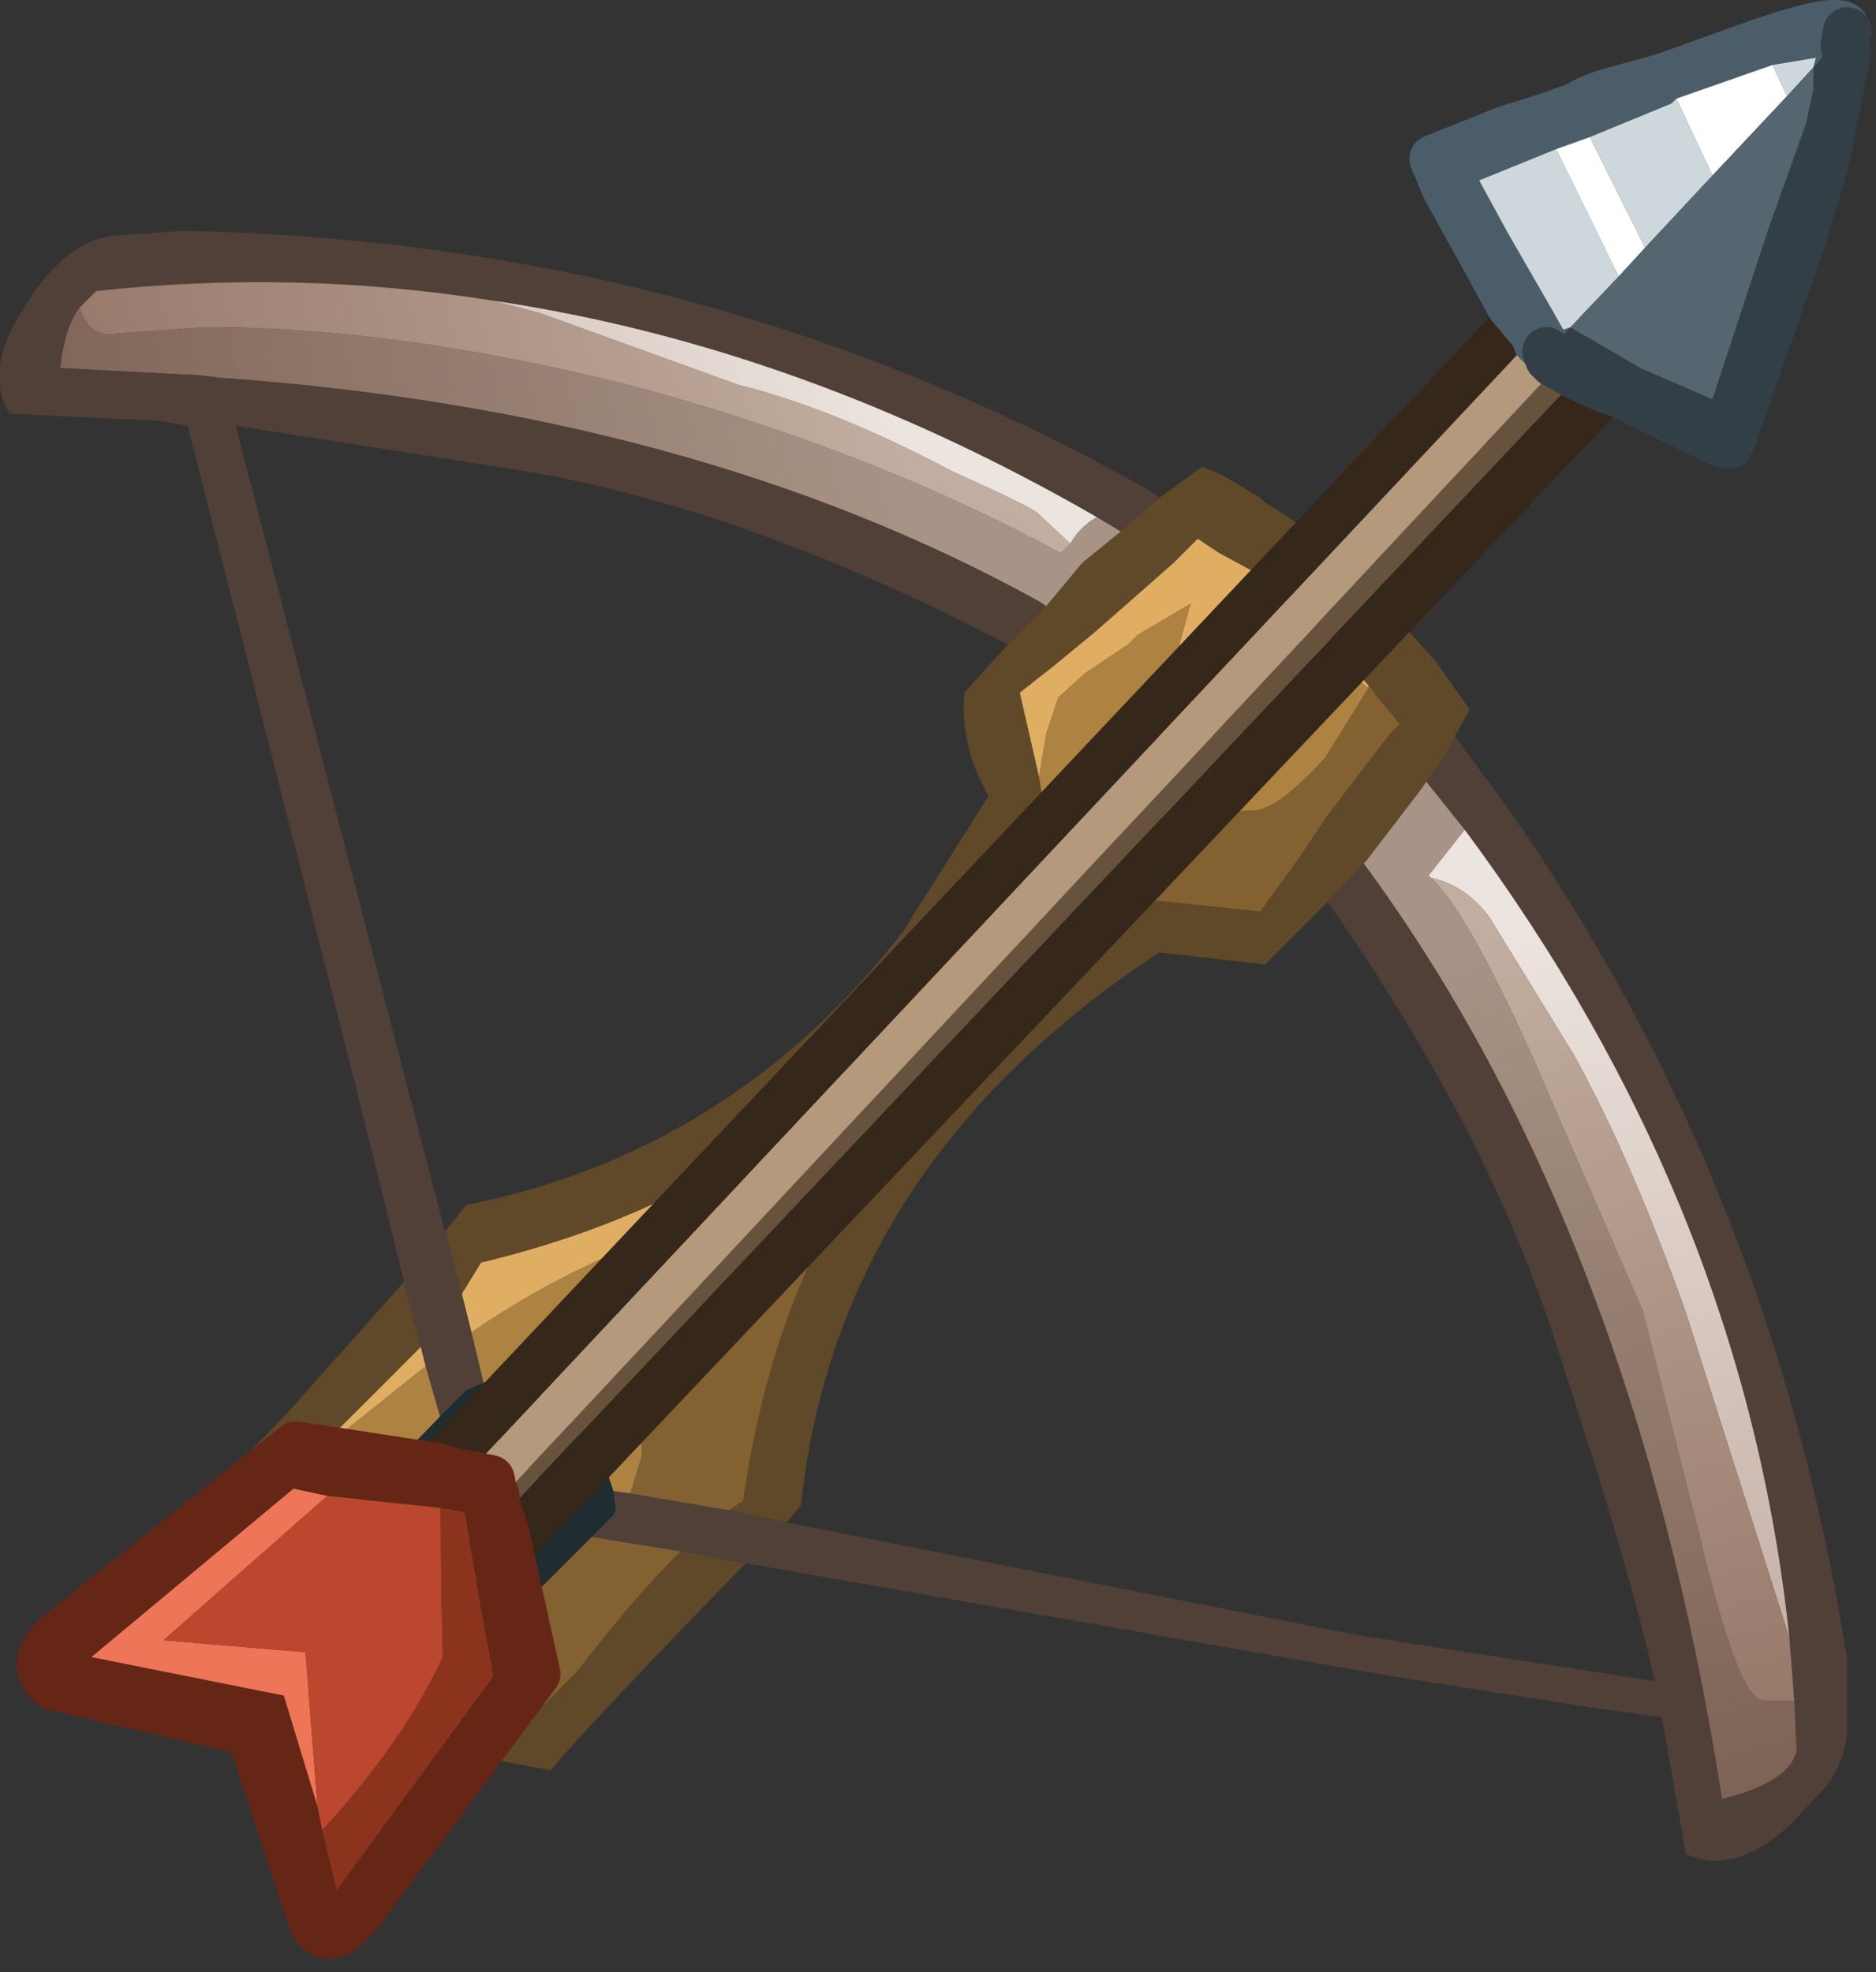 <?xml version="1.0" encoding="utf-8"?>
<svg version="1.1" id="Layer_1"
xmlns="http://www.w3.org/2000/svg"
xmlns:xlink="http://www.w3.org/1999/xlink"
xmlns:author="http://www.sothink.com"
width="39px" height="41px"
xml:space="preserve">
<rect width="100%" height="100%" fill="#333333" stroke="none"/>
<g id="206" transform="matrix(1, 0, 0, 1, 2.9, 0.3)">
<path style="fill:#5F4929;fill-opacity:1" d="M18.8,16.45Q17.25 19.1 14.85 21.75L14.5 22.1Q11.85 24.8 7.1 25.95L6.7 26.6L6.35 25.3L6.8 24.75Q12.3 23.65 15.85 19.1L17.65 16.25Q17.05 15.2 17.15 14.1L18.05 13.1L18.85 12.3L19.6 11.4L20.4 10.75L20.55 10.6L21.2 10.05L22.1 9.4L22.55 9.6L23.3 10.05L23.4 10.15Q24 10.5 24.6 11L25.55 11.85L25.95 12.35L26.95 13.45L27.65 14.45L27.35 15L27.15 15.4L26.75 15.95L26.65 16.1L25.5 17.6L25.45 17.65L24.7 18.45L23.4 19.75L21.2 19.5Q14.5 23.9 13.75 31L13.45 31.35L12.25 31.1L12.55 30.9Q13.25 26.05 15.7 23.15Q18.1 20.4 20.65 18.55L20.9 18.4L21.85 18.5L23.3 18.65L24.1 17.55L24.7 16.65L26 14.95L26.2 14.75L25.7 14.15L25.65 14.05L25.55 13.95L24.45 12.7L23.1 11.55L22.45 11.2L22.15 11L22 10.9L21.5 11.4L20.25 12.5L19.85 12.85L19 13.55L18.3 14.1L18.7 15.85L18.8 16.45M3.85,29.7L3.65 29.9L3.55 30L3.2 30.45L4.05 33.05L4.55 34.15L5.25 34.35Q5.85 34.3 8.4 35.15L9.1 34.45Q10.2 33 11.25 31.95L12.6 32.2Q9.2 35.7 8.55 36.5L6.35 36.1L3.9 35.25L3.5 35Q2.85 34 2.45 32.65L1.95 31.1L1.8 30.4L3.05 29.1L5.5 26.35L5.85 27.7L3.85 29.7" />
<path style="fill:#836130;fill-opacity:1" d="M10.2,30.75L10.45 29.95Q10.4 29.5 10.5 29L11.7 26.8L11.8 26.45L12.65 25.35L14.45 23.35L16.7 21.1L19.45 18.05Q20.15 17.1 20.75 16.85L21.3 16.7L22.05 16.6L23.15 16.55Q23.65 16.55 24.65 15.45L25.55 14L25.55 13.95L25.65 14.05L25.7 14.15L26.2 14.75L26 14.95L24.7 16.65L24.1 17.55L23.3 18.65L21.85 18.5L20.9 18.4L20.65 18.55Q18.1 20.4 15.7 23.15Q13.25 26.05 12.55 30.9L12.25 31.1L10.2 30.75M4.6,31.4Q5 32.85 7.15 33.9L9.4 31.65L11.25 31.95Q10.2 33 9.1 34.45L8.4 35.15Q5.85 34.3 5.25 34.35L4.55 34.15L4.05 33.05L3.2 30.45L3.55 30L3.65 29.9L3.7 29.9L4.6 31.4" />
<path style="fill:#AE8240;fill-opacity:1" d="M9.7,30.25L9.7 30.2Q8.45 28.65 8 28.45L7.4 28.35L7.15 28.45L6.9 27.4Q8.2 26.5 9.65 25.85Q12.3 24.65 13.5 23.5L14.85 21.75Q17.25 19.1 18.8 16.45L18.7 15.85L18.85 14.95L19.1 14.2L19.65 13.7L20.55 13.1L20.75 12.9L21.85 12.25L21.55 13.35L20.75 16.85Q20.15 17.1 19.45 18.05L16.7 21.1L14.45 23.35L12.65 25.35L11.8 26.45L11.7 26.8L10.5 29Q10.4 29.5 10.45 29.95L10.2 30.75L9.85 30.7L9.7 30.25M24.65,15.45Q23.65 16.55 23.15 16.55L22.05 16.6L22.85 12.4L22.85 12.35Q23.9 12.8 25.55 14L24.65 15.45M4.55,30.9L4.6 31.4L3.7 29.9L5.95 28.1L6.25 29.15L4.55 30.9" />
<path style="fill:#E0AE62;fill-opacity:1" d="M25.55,14Q23.9 12.8 22.85 12.35L22.85 12.4L22.05 16.6L21.3 16.7L20.75 16.85L21.55 13.35L21.85 12.25L20.75 12.9L20.55 13.1L19.65 13.7L19.1 14.2L18.85 14.95L18.7 15.85L18.3 14.1L19 13.55L19.85 12.85L20.25 12.5L21.5 11.4L22 10.9L22.15 11L22.45 11.2L23.1 11.55L24.45 12.7L25.55 13.95L25.55 14M6.9,27.4L6.7 26.6L7.1 25.95Q11.85 24.8 14.5 22.1L14.85 21.75L13.5 23.5Q12.3 24.65 9.65 25.85Q8.2 26.5 6.9 27.4M3.7,29.9L3.65 29.9L3.85 29.7L5.85 27.7L5.95 28.1L3.7 29.9" />
<path style="fill:#504038;fill-opacity:1" d="M25.35,33.7L31.5 34.65Q31 32.35 29.5 27.8Q28.1 23.3 24.7 18.45L25.45 17.65Q31.05 25.25 32.9 37.1Q34.3 36.75 34.45 36.1L34.4 35.05L34.3 33.75Q33.35 24.75 27.55 16.95L26.75 15.95L27.15 15.4L27.35 15L28 15.9L28.05 15.95Q33.9 24 35.5 34.2L35.5 34.85L35.5 35.6Q35.5 36.2 35.1 36.8L34.3 37.65Q33.15 38.7 32.15 38.25L31.65 35.4L30.2 35.2L26.05 34.55L12.6 32.2L11.25 31.95L9.4 31.65L9.85 31.2L9.9 31.1L9.85 30.7L10.2 30.75L12.25 31.1L13.45 31.35L25.35 33.7M19.9,10.45Q13.75 6.9 7.35 5.95Q3.25 5.3 -0.9 5.75L-1.25 6.1Q-1.55 6.5 -1.65 7.35L1.25 7.5L1.65 7.55Q11.55 8.25 18.7 12.2L18.85 12.3L18.05 13.1Q12.7 10.3 8.05 9.5L2 8.55L6.35 25.3L6.7 26.6L6.9 27.4L7.15 28.45L6.8 28.6L6.25 29.15L5.95 28.1L5.85 27.7L5.5 26.35L4.45 22.1L2.15 13.05L1 8.55L0.4 8.45L-2.7 8.3Q-3.25 7.4 -2.4 6.1Q-1.6 4.75 -0.55 4.6L0.9 4.5Q11.8 4.7 21 9.9L21.2 10.05L20.55 10.6L20.4 10.75L19.9 10.45" />
<path style="fill:#1F2C31;fill-opacity:1" d="M6.25,29.15L6.8 28.6L7.15 28.45L7.4 28.35L8 28.45Q8.45 28.65 9.7 30.2L9.7 30.25L9.85 30.7L9.9 31.1L9.85 31.2L9.4 31.65L7.15 33.9Q5 32.85 4.6 31.4L4.55 30.9L6.25 29.15M8.6,30.75L7.3 29.45L5.9 31L5.55 31.35Q5.85 31.95 6.45 32.4L7 32.8L7.25 32.45L8.2 31.45L8.25 31.4L8.75 30.9L8.6 30.75" />
<path style="fill:#4A5662;fill-opacity:1" d="M8.75,30.9L8.25 31.4L8.2 31.45L7.25 32.45L7 32.8L6.45 32.4Q5.85 31.95 5.55 31.35L5.9 31L6 31.1L7.1 32.15L8.1 31.2L8.6 30.75L8.75 30.9" />
<path style="fill:#A8ACAB;fill-opacity:1" d="M5.9,31L7.3 29.45L8.6 30.75L8.1 31.2L7.2 30.4L6.8 30.7L6 31.1L5.9 31" />
<path style="fill:#76838C;fill-opacity:1" d="M7.1,32.15L6 31.1L6.8 30.7L7.2 30.4L8.1 31.2L7.1 32.15" />
<linearGradient
id="LinearGradID_464" gradientUnits="userSpaceOnUse" gradientTransform="matrix(-0.002, -0.012, 0.004, -0.001, 30.4, 28.75)" spreadMethod ="pad" x1="-819.2" y1="0" x2="819.2" y2="0" >
<stop  offset="0.004" style="stop-color:#7B6053;stop-opacity:1" />
<stop  offset="1" style="stop-color:#A89486;stop-opacity:1" />
</linearGradient>
<path style="fill:url(#LinearGradID_464) " d="M34.4,35.05L34.45 36.1Q34.3 36.75 32.9 37.1Q31.05 25.25 25.45 17.65L25.5 17.6L26.65 16.1L26.75 15.95L27.55 16.95L26.8 17.9L26.85 17.95Q27.6 18.65 28.95 21.65L31.25 26.95L32.45 31.7Q33.25 35.05 33.75 35.05L34.4 35.05" />
<linearGradient
id="LinearGradID_465" gradientUnits="userSpaceOnUse" gradientTransform="matrix(-0.002, -0.012, 0.004, -0.001, 30.4, 28.75)" spreadMethod ="pad" x1="-819.2" y1="0" x2="819.2" y2="0" >
<stop  offset="0.004" style="stop-color:#BDA498;stop-opacity:1" />
<stop  offset="1" style="stop-color:#ECE4DF;stop-opacity:1" />
</linearGradient>
<path style="fill:url(#LinearGradID_465) " d="M32.15,27Q31 23.75 29.8 21.6L28.05 18.75Q27.55 18.1 26.85 17.95L26.8 17.9L27.55 16.95Q33.35 24.75 34.3 33.75L32.15 27" />
<linearGradient
id="LinearGradID_466" gradientUnits="userSpaceOnUse" gradientTransform="matrix(-0.002, -0.012, 0.004, -0.001, 30.4, 28.75)" spreadMethod ="pad" x1="-819.2" y1="0" x2="819.2" y2="0" >
<stop  offset="0.004" style="stop-color:#917162;stop-opacity:1" />
<stop  offset="1" style="stop-color:#C2AEA0;stop-opacity:1" />
</linearGradient>
<path style="fill:url(#LinearGradID_466) " d="M33.75,35.05Q33.25 35.05 32.45 31.7L31.25 26.95L28.95 21.65Q27.6 18.65 26.85 17.95Q27.55 18.1 28.05 18.75L29.8 21.6Q31 23.75 32.15 27L34.3 33.75L34.4 35.05L33.75 35.05" />
<linearGradient
id="LinearGradID_467" gradientUnits="userSpaceOnUse" gradientTransform="matrix(0.012, -0.001, 0.001, 0.005, 6, 9.35)" spreadMethod ="pad" x1="-819.2" y1="0" x2="819.2" y2="0" >
<stop  offset="0.004" style="stop-color:#7B6053;stop-opacity:1" />
<stop  offset="1" style="stop-color:#A89486;stop-opacity:1" />
</linearGradient>
<path style="fill:url(#LinearGradID_467) " d="M20.4,10.75L19.6 11.4L18.85 12.3L18.7 12.2Q11.55 8.25 1.65 7.55L1.25 7.5L-1.65 7.35Q-1.55 6.5 -1.25 6.1Q-1.05 6.65 -0.65 6.65L1.35 6.5Q5.45 6.5 10.35 7.75Q15.3 9.1 19.15 11.2L19.35 11Q19.55 10.65 19.9 10.45L20.4 10.75" />
<linearGradient
id="LinearGradID_468" gradientUnits="userSpaceOnUse" gradientTransform="matrix(0.012, -0.001, 0.001, 0.005, 6, 9.35)" spreadMethod ="pad" x1="-819.2" y1="0" x2="819.2" y2="0" >
<stop  offset="0.004" style="stop-color:#917162;stop-opacity:1" />
<stop  offset="1" style="stop-color:#C2AEA0;stop-opacity:1" />
</linearGradient>
<path style="fill:url(#LinearGradID_468) " d="M-0.9,5.75Q3.25 5.3 7.35 5.95L8.3 6.2L12.45 7.7Q14.45 8.2 16.9 9.5Q18.35 10.15 18.65 10.35L19.35 11L19.15 11.2Q15.3 9.1 10.35 7.75Q5.45 6.5 1.35 6.5L-0.65 6.65Q-1.05 6.65 -1.25 6.1L-0.9 5.75" />
<linearGradient
id="LinearGradID_469" gradientUnits="userSpaceOnUse" gradientTransform="matrix(0.012, -0.001, 0.001, 0.005, 6, 9.35)" spreadMethod ="pad" x1="-819.2" y1="0" x2="819.2" y2="0" >
<stop  offset="0.004" style="stop-color:#BDA498;stop-opacity:1" />
<stop  offset="1" style="stop-color:#ECE4DF;stop-opacity:1" />
</linearGradient>
<path style="fill:url(#LinearGradID_469) " d="M19.9,10.45Q19.55 10.65 19.35 11L18.65 10.35Q18.35 10.15 16.9 9.5Q14.45 8.2 12.45 7.7L8.3 6.2L7.35 5.95Q13.75 6.9 19.9 10.45" />
<path style="fill:#66523D;fill-opacity:1" d="M30.1,6.65L30.6 6.8L6.9 31.9L6.9 31.7L6.85 31.55L30.1 6.65" />
<path style="fill:#35281A;fill-opacity:1" d="M6.1,31.1L5.4 30.95L5.25 30.85L29.25 5.4L29.65 6L6.1 31.1M30.6,6.8L31.3 7.2L31.3 7.3L7.2 32.75L6.9 31.9L30.6 6.8" />
<path style="fill:#B4997D;fill-opacity:1" d="M6.85,31.55L6.8 31.2L6.1 31.1L29.65 6L29.75 6.15L30 6.35L30 6.5L30.1 6.65L6.85 31.55" />
<path style="fill:none;stroke-width:0.5;stroke-linecap:round;stroke-linejoin:round;stroke-miterlimit:3;stroke:#4B5D69;stroke-opacity:1" d="M29.25,5.4L29.65 6M30.6,6.8L31.3 7.2L31.3 7.3M7.2,32.75L6.9 31.9M6.1,31.1L5.4 30.95L5.25 30.85" />
<path style="fill:none;stroke-width:0.5;stroke-linecap:round;stroke-linejoin:round;stroke-miterlimit:3;stroke:#35281A;stroke-opacity:1" d="M31.3,7.3L7.2 32.75M5.25,30.85L29.25 5.4" />
<path style="fill:#4B5D69;fill-opacity:1" d="M34.8,1.1L34.85 0.9L33.95 1.05L31.95 1.75L31.85 1.85L30.15 2.55L29.45 2.8L27.85 3.45L28.45 4.55L29.6 6.55L29.75 6.5L29.25 7L29.05 6.8L29 6.65L28.5 6.05L27.95 5.05L27.15 3.6L26.9 3L28.4 2.4L29.2 2.15L29.9 1.9Q30.2 1.7 30.8 1.55L31.7 1.3L33.65 0.6Q35.25 0.05 35.45 0.25L35.5 0.35L34.8 1.1" />
<path style="fill:#323F46;fill-opacity:1" d="M34.8,1.1L35.5 0.35L35.45 0.65L35.5 0.8L35.05 3.05L34.5 4.85L33.15 8.7L33.05 8.95L32.85 8.9L30.7 7.85L30.5 7.8L29.85 7.5L29.4 7.25L29.3 7.15L29.25 7L29.75 6.5L31.2 7.35L32.7 8L33.85 4.5L34.65 2.25L34.8 1.55L34.8 1.1" />
<path style="fill:#CED7DB;fill-opacity:1" d="M30.75,5.45L29.75 6.5L29.6 6.55L28.45 4.55L27.85 3.45L29.45 2.8L30.75 5.45M30.15,2.55L31.85 1.85L31.95 1.75L32.7 3.35L31.3 4.85L30.15 2.55M33.95,1.05L34.85 0.9L34.8 1.1L34.25 1.7L33.95 1.05" />
<path style="fill:#FFFFFF;fill-opacity:1" d="M29.45,2.8L30.15 2.55L31.3 4.85L30.75 5.45L29.45 2.8M31.95,1.75L33.95 1.05L34.25 1.7L32.7 3.35L31.95 1.75" />
<path style="fill:#556670;fill-opacity:1" d="M34.8,1.55L34.65 2.25L33.85 4.5L32.7 8L31.2 7.35L29.75 6.5L30.75 5.45L31.3 4.85L32.7 3.35L34.25 1.7L34.8 1.1L34.8 1.55" />
<path style="fill:none;stroke-width:1;stroke-linecap:round;stroke-linejoin:round;stroke-miterlimit:3;stroke:#4B5D69;stroke-opacity:1" d="M29.25,7L29.05 6.8L29 6.65L28.5 6.05L27.95 5.05L27.15 3.6L26.9 3L28.4 2.4L29.2 2.15L29.9 1.9Q30.2 1.7 30.8 1.55L31.7 1.3L33.65 0.6Q35.25 0.05 35.45 0.25L35.5 0.35" />
<path style="fill:none;stroke-width:1;stroke-linecap:round;stroke-linejoin:round;stroke-miterlimit:3;stroke:#323F46;stroke-opacity:1" d="M35.5,0.35L35.45 0.65L35.5 0.8L35.05 3.05L34.5 4.85L33.15 8.7L33.05 8.95L32.85 8.9L30.7 7.85L30.5 7.8L29.85 7.5L29.4 7.25L29.3 7.15L29.25 7" />
<path style="fill:#662616;fill-opacity:1" d="M7.4,30.8L7.4 30.95L7.6 31.55L8.25 34.5L4.65 39.35Q3.8 40.5 3.5 39.35L2.3 35.7L-1.8 34.75Q-2.35 34.3 -1.7 33.7L3.25 29.75L6.2 30.2L6.3 30.25L7.3 30.45L7.35 30.7L7.4 30.8M3.8,37.75L4.1 39L7.35 34.55L6.75 31.15L6.25 31.05L3.9 30.8L3.2 30.65L-1 34.15L3 34.95L3.7 37.25L3.8 37.75" />
<path style="fill:#EE7557;fill-opacity:1" d="M0.5,33.8L3.45 34.05L3.7 37.25L3 34.95L-1 34.15L3.2 30.65L3.9 30.8L0.5 33.8" />
<path style="fill:#BB482E;fill-opacity:1" d="M3.8,37.75L3.7 37.25L3.45 34.05L0.5 33.8L3.9 30.8L6.25 31.05L6.3 34.15Q5.5 35.9 3.8 37.75" />
<path style="fill:#8C331D;fill-opacity:1" d="M6.3,34.15L6.25 31.05L6.75 31.15L7.35 34.55L4.1 39L3.8 37.75Q5.5 35.9 6.3 34.15" />
<path style="fill:none;stroke-width:1;stroke-linecap:round;stroke-linejoin:round;stroke-miterlimit:3;stroke:#662616;stroke-opacity:1" d="M7.35,30.7L7.3 30.45L6.3 30.25L6.2 30.2L3.25 29.75L-1.7 33.7Q-2.35 34.3 -1.8 34.75L2.3 35.7L3.5 39.35Q3.8 40.5 4.65 39.35L8.25 34.5L7.6 31.55L7.4 30.95L7.4 30.8L7.35 30.7z" />
</g>
</svg>
